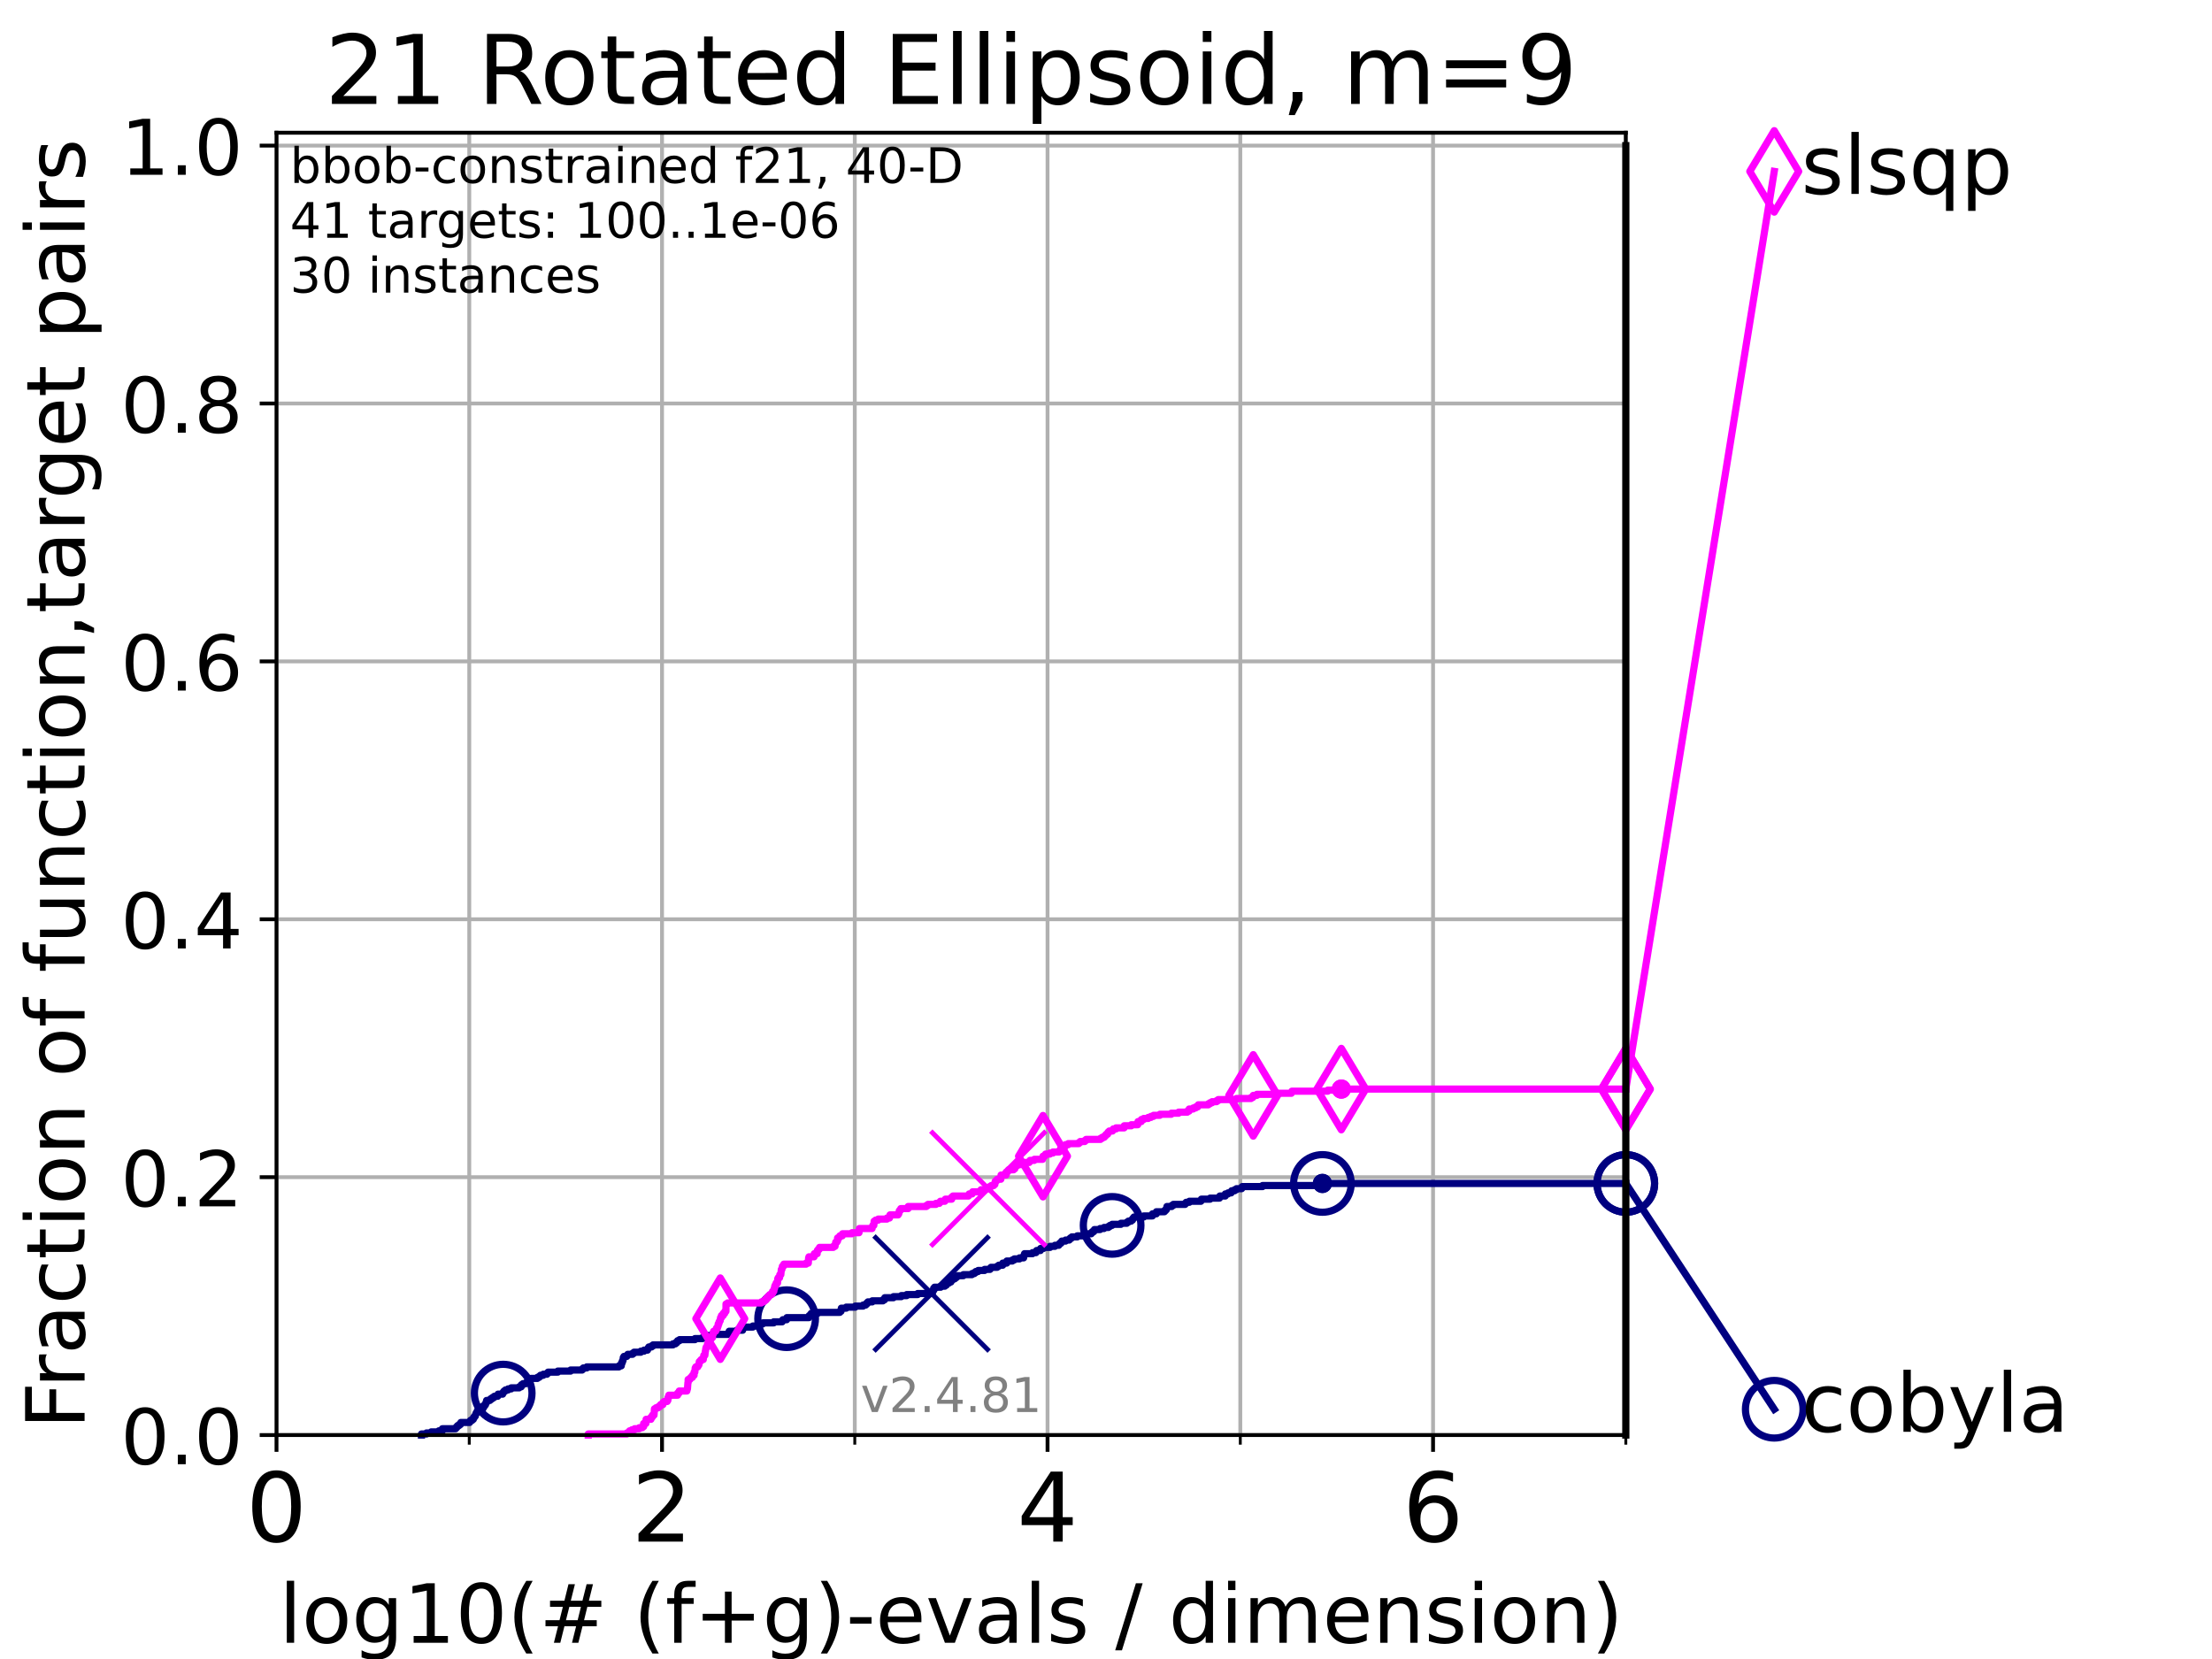<?xml version="1.0" encoding="utf-8" standalone="no"?>
<!DOCTYPE svg PUBLIC "-//W3C//DTD SVG 1.1//EN"
  "http://www.w3.org/Graphics/SVG/1.1/DTD/svg11.dtd">
<!-- Created with matplotlib (https://matplotlib.org/) -->
<svg height="345.6pt" version="1.1" viewBox="0 0 460.8 345.6" width="460.8pt" xmlns="http://www.w3.org/2000/svg" xmlns:xlink="http://www.w3.org/1999/xlink">
 <defs>
  <style type="text/css">*{stroke-linecap:butt;stroke-linejoin:round;}</style>
 </defs>
 <g id="figure_1">
  <g id="patch_1">
   <path d="M 0 345.6 
L 460.8 345.6 
L 460.8 0 
L 0 0 
z
" style="fill:#ffffff;"/>
  </g>
  <g id="axes_1">
   <g id="patch_2">
    <path d="M 57.6 298.944 
L 338.688 298.944 
L 338.688 27.648 
L 57.6 27.648 
z
" style="fill:#ffffff;"/>
   </g>
   <g id="matplotlib.axis_1">
    <g id="xtick_1">
     <g id="line2d_1">
      <path clip-path="url(#pc43a4c9c8f)" d="M 57.6 298.944 
L 57.6 27.648 
" style="fill:none;stroke:#b0b0b0;stroke-linecap:square;stroke-width:0.8;"/>
     </g>
     <g id="line2d_2">
      <defs>
       <path d="M 0 0 
L 0 3.5 
" id="m04a6450b4c" style="stroke:#000000;stroke-width:0.8;"/>
      </defs>
      <g>
       <use style="stroke:#000000;stroke-width:0.8;" x="57.6" xlink:href="#m04a6450b4c" y="298.944"/>
      </g>
     </g>
     <g id="text_1">
      <!-- 0 -->
      <g transform="translate(51.237 321.141)scale(0.2 -0.2)">
       <defs>
        <path d="M 31.781 66.406 
Q 24.172 66.406 20.328 58.906 
Q 16.5 51.422 16.5 36.375 
Q 16.5 21.391 20.328 13.891 
Q 24.172 6.391 31.781 6.391 
Q 39.453 6.391 43.281 13.891 
Q 47.125 21.391 47.125 36.375 
Q 47.125 51.422 43.281 58.906 
Q 39.453 66.406 31.781 66.406 
z
M 31.781 74.219 
Q 44.047 74.219 50.516 64.516 
Q 56.984 54.828 56.984 36.375 
Q 56.984 17.969 50.516 8.266 
Q 44.047 -1.422 31.781 -1.422 
Q 19.531 -1.422 13.062 8.266 
Q 6.594 17.969 6.594 36.375 
Q 6.594 54.828 13.062 64.516 
Q 19.531 74.219 31.781 74.219 
z
" id="DejaVuSans-48"/>
       </defs>
       <use xlink:href="#DejaVuSans-48"/>
      </g>
     </g>
    </g>
    <g id="xtick_2">
     <g id="line2d_3">
      <path clip-path="url(#pc43a4c9c8f)" d="M 137.911 298.944 
L 137.911 27.648 
" style="fill:none;stroke:#b0b0b0;stroke-linecap:square;stroke-width:0.8;"/>
     </g>
     <g id="line2d_4">
      <g>
       <use style="stroke:#000000;stroke-width:0.8;" x="137.911" xlink:href="#m04a6450b4c" y="298.944"/>
      </g>
     </g>
     <g id="text_2">
      <!-- 2 -->
      <g transform="translate(131.548 321.141)scale(0.2 -0.2)">
       <defs>
        <path d="M 19.188 8.297 
L 53.609 8.297 
L 53.609 0 
L 7.328 0 
L 7.328 8.297 
Q 12.938 14.109 22.625 23.891 
Q 32.328 33.688 34.812 36.531 
Q 39.547 41.844 41.422 45.531 
Q 43.312 49.219 43.312 52.781 
Q 43.312 58.594 39.234 62.25 
Q 35.156 65.922 28.609 65.922 
Q 23.969 65.922 18.812 64.312 
Q 13.672 62.703 7.812 59.422 
L 7.812 69.391 
Q 13.766 71.781 18.938 73 
Q 24.125 74.219 28.422 74.219 
Q 39.75 74.219 46.484 68.547 
Q 53.219 62.891 53.219 53.422 
Q 53.219 48.922 51.531 44.891 
Q 49.859 40.875 45.406 35.406 
Q 44.188 33.984 37.641 27.219 
Q 31.109 20.453 19.188 8.297 
z
" id="DejaVuSans-50"/>
       </defs>
       <use xlink:href="#DejaVuSans-50"/>
      </g>
     </g>
    </g>
    <g id="xtick_3">
     <g id="line2d_5">
      <path clip-path="url(#pc43a4c9c8f)" d="M 218.222 298.944 
L 218.222 27.648 
" style="fill:none;stroke:#b0b0b0;stroke-linecap:square;stroke-width:0.8;"/>
     </g>
     <g id="line2d_6">
      <g>
       <use style="stroke:#000000;stroke-width:0.8;" x="218.222" xlink:href="#m04a6450b4c" y="298.944"/>
      </g>
     </g>
     <g id="text_3">
      <!-- 4 -->
      <g transform="translate(211.859 321.141)scale(0.2 -0.2)">
       <defs>
        <path d="M 37.797 64.312 
L 12.891 25.391 
L 37.797 25.391 
z
M 35.203 72.906 
L 47.609 72.906 
L 47.609 25.391 
L 58.016 25.391 
L 58.016 17.188 
L 47.609 17.188 
L 47.609 0 
L 37.797 0 
L 37.797 17.188 
L 4.891 17.188 
L 4.891 26.703 
z
" id="DejaVuSans-52"/>
       </defs>
       <use xlink:href="#DejaVuSans-52"/>
      </g>
     </g>
    </g>
    <g id="xtick_4">
     <g id="line2d_7">
      <path clip-path="url(#pc43a4c9c8f)" d="M 298.533 298.944 
L 298.533 27.648 
" style="fill:none;stroke:#b0b0b0;stroke-linecap:square;stroke-width:0.8;"/>
     </g>
     <g id="line2d_8">
      <g>
       <use style="stroke:#000000;stroke-width:0.8;" x="298.533" xlink:href="#m04a6450b4c" y="298.944"/>
      </g>
     </g>
     <g id="text_4">
      <!-- 6 -->
      <g transform="translate(292.17 321.141)scale(0.2 -0.2)">
       <defs>
        <path d="M 33.016 40.375 
Q 26.375 40.375 22.484 35.828 
Q 18.609 31.297 18.609 23.391 
Q 18.609 15.531 22.484 10.953 
Q 26.375 6.391 33.016 6.391 
Q 39.656 6.391 43.531 10.953 
Q 47.406 15.531 47.406 23.391 
Q 47.406 31.297 43.531 35.828 
Q 39.656 40.375 33.016 40.375 
z
M 52.594 71.297 
L 52.594 62.312 
Q 48.875 64.062 45.094 64.984 
Q 41.312 65.922 37.594 65.922 
Q 27.828 65.922 22.672 59.328 
Q 17.531 52.734 16.797 39.406 
Q 19.672 43.656 24.016 45.922 
Q 28.375 48.188 33.594 48.188 
Q 44.578 48.188 50.953 41.516 
Q 57.328 34.859 57.328 23.391 
Q 57.328 12.156 50.688 5.359 
Q 44.047 -1.422 33.016 -1.422 
Q 20.359 -1.422 13.672 8.266 
Q 6.984 17.969 6.984 36.375 
Q 6.984 53.656 15.188 63.938 
Q 23.391 74.219 37.203 74.219 
Q 40.922 74.219 44.703 73.484 
Q 48.484 72.75 52.594 71.297 
z
" id="DejaVuSans-54"/>
       </defs>
       <use xlink:href="#DejaVuSans-54"/>
      </g>
     </g>
    </g>
    <g id="xtick_5">
     <g id="line2d_9">
      <path clip-path="url(#pc43a4c9c8f)" d="M 97.755 298.944 
L 97.755 27.648 
" style="fill:none;stroke:#b0b0b0;stroke-linecap:square;stroke-width:0.8;"/>
     </g>
     <g id="line2d_10">
      <defs>
       <path d="M 0 0 
L 0 2 
" id="m3918332320" style="stroke:#000000;stroke-width:0.6;"/>
      </defs>
      <g>
       <use style="stroke:#000000;stroke-width:0.6;" x="97.755" xlink:href="#m3918332320" y="298.944"/>
      </g>
     </g>
    </g>
    <g id="xtick_6">
     <g id="line2d_11">
      <path clip-path="url(#pc43a4c9c8f)" d="M 178.066 298.944 
L 178.066 27.648 
" style="fill:none;stroke:#b0b0b0;stroke-linecap:square;stroke-width:0.8;"/>
     </g>
     <g id="line2d_12">
      <g>
       <use style="stroke:#000000;stroke-width:0.6;" x="178.066" xlink:href="#m3918332320" y="298.944"/>
      </g>
     </g>
    </g>
    <g id="xtick_7">
     <g id="line2d_13">
      <path clip-path="url(#pc43a4c9c8f)" d="M 258.377 298.944 
L 258.377 27.648 
" style="fill:none;stroke:#b0b0b0;stroke-linecap:square;stroke-width:0.8;"/>
     </g>
     <g id="line2d_14">
      <g>
       <use style="stroke:#000000;stroke-width:0.6;" x="258.377" xlink:href="#m3918332320" y="298.944"/>
      </g>
     </g>
    </g>
    <g id="xtick_8">
     <g id="line2d_15">
      <path clip-path="url(#pc43a4c9c8f)" d="M 338.688 298.944 
L 338.688 27.648 
" style="fill:none;stroke:#b0b0b0;stroke-linecap:square;stroke-width:0.8;"/>
     </g>
     <g id="line2d_16">
      <g>
       <use style="stroke:#000000;stroke-width:0.6;" x="338.688" xlink:href="#m3918332320" y="298.944"/>
      </g>
     </g>
    </g>
    <g id="text_5">
     <!-- log10(# (f+g)-evals / dimension) -->
     <g transform="translate(58.145 342.218)scale(0.17 -0.17)">
      <defs>
       <path d="M 9.422 75.984 
L 18.406 75.984 
L 18.406 0 
L 9.422 0 
z
" id="DejaVuSans-108"/>
       <path d="M 30.609 48.391 
Q 23.391 48.391 19.188 42.75 
Q 14.984 37.109 14.984 27.297 
Q 14.984 17.484 19.156 11.844 
Q 23.344 6.203 30.609 6.203 
Q 37.797 6.203 41.984 11.859 
Q 46.188 17.531 46.188 27.297 
Q 46.188 37.016 41.984 42.703 
Q 37.797 48.391 30.609 48.391 
z
M 30.609 56 
Q 42.328 56 49.016 48.375 
Q 55.719 40.766 55.719 27.297 
Q 55.719 13.875 49.016 6.219 
Q 42.328 -1.422 30.609 -1.422 
Q 18.844 -1.422 12.172 6.219 
Q 5.516 13.875 5.516 27.297 
Q 5.516 40.766 12.172 48.375 
Q 18.844 56 30.609 56 
z
" id="DejaVuSans-111"/>
       <path d="M 45.406 27.984 
Q 45.406 37.75 41.375 43.109 
Q 37.359 48.484 30.078 48.484 
Q 22.859 48.484 18.828 43.109 
Q 14.797 37.75 14.797 27.984 
Q 14.797 18.266 18.828 12.891 
Q 22.859 7.516 30.078 7.516 
Q 37.359 7.516 41.375 12.891 
Q 45.406 18.266 45.406 27.984 
z
M 54.391 6.781 
Q 54.391 -7.172 48.188 -13.984 
Q 42 -20.797 29.203 -20.797 
Q 24.469 -20.797 20.266 -20.094 
Q 16.062 -19.391 12.109 -17.922 
L 12.109 -9.188 
Q 16.062 -11.328 19.922 -12.344 
Q 23.781 -13.375 27.781 -13.375 
Q 36.625 -13.375 41.016 -8.766 
Q 45.406 -4.156 45.406 5.172 
L 45.406 9.625 
Q 42.625 4.781 38.281 2.391 
Q 33.938 0 27.875 0 
Q 17.828 0 11.672 7.656 
Q 5.516 15.328 5.516 27.984 
Q 5.516 40.672 11.672 48.328 
Q 17.828 56 27.875 56 
Q 33.938 56 38.281 53.609 
Q 42.625 51.219 45.406 46.391 
L 45.406 54.688 
L 54.391 54.688 
z
" id="DejaVuSans-103"/>
       <path d="M 12.406 8.297 
L 28.516 8.297 
L 28.516 63.922 
L 10.984 60.406 
L 10.984 69.391 
L 28.422 72.906 
L 38.281 72.906 
L 38.281 8.297 
L 54.391 8.297 
L 54.391 0 
L 12.406 0 
z
" id="DejaVuSans-49"/>
       <path d="M 31 75.875 
Q 24.469 64.656 21.281 53.656 
Q 18.109 42.672 18.109 31.391 
Q 18.109 20.125 21.312 9.062 
Q 24.516 -2 31 -13.188 
L 23.188 -13.188 
Q 15.875 -1.703 12.234 9.375 
Q 8.594 20.453 8.594 31.391 
Q 8.594 42.281 12.203 53.312 
Q 15.828 64.359 23.188 75.875 
z
" id="DejaVuSans-40"/>
       <path d="M 51.125 44 
L 36.922 44 
L 32.812 27.688 
L 47.125 27.688 
z
M 43.797 71.781 
L 38.719 51.516 
L 52.984 51.516 
L 58.109 71.781 
L 65.922 71.781 
L 60.891 51.516 
L 76.125 51.516 
L 76.125 44 
L 58.984 44 
L 54.984 27.688 
L 70.516 27.688 
L 70.516 20.219 
L 53.078 20.219 
L 48 0 
L 40.188 0 
L 45.219 20.219 
L 30.906 20.219 
L 25.875 0 
L 18.016 0 
L 23.094 20.219 
L 7.719 20.219 
L 7.719 27.688 
L 24.906 27.688 
L 29 44 
L 13.281 44 
L 13.281 51.516 
L 30.906 51.516 
L 35.891 71.781 
z
" id="DejaVuSans-35"/>
       <path id="DejaVuSans-32"/>
       <path d="M 37.109 75.984 
L 37.109 68.5 
L 28.516 68.5 
Q 23.688 68.5 21.797 66.547 
Q 19.922 64.594 19.922 59.516 
L 19.922 54.688 
L 34.719 54.688 
L 34.719 47.703 
L 19.922 47.703 
L 19.922 0 
L 10.891 0 
L 10.891 47.703 
L 2.297 47.703 
L 2.297 54.688 
L 10.891 54.688 
L 10.891 58.5 
Q 10.891 67.625 15.141 71.797 
Q 19.391 75.984 28.609 75.984 
z
" id="DejaVuSans-102"/>
       <path d="M 46 62.703 
L 46 35.5 
L 73.188 35.5 
L 73.188 27.203 
L 46 27.203 
L 46 0 
L 37.797 0 
L 37.797 27.203 
L 10.594 27.203 
L 10.594 35.5 
L 37.797 35.5 
L 37.797 62.703 
z
" id="DejaVuSans-43"/>
       <path d="M 8.016 75.875 
L 15.828 75.875 
Q 23.141 64.359 26.781 53.312 
Q 30.422 42.281 30.422 31.391 
Q 30.422 20.453 26.781 9.375 
Q 23.141 -1.703 15.828 -13.188 
L 8.016 -13.188 
Q 14.5 -2 17.703 9.062 
Q 20.906 20.125 20.906 31.391 
Q 20.906 42.672 17.703 53.656 
Q 14.5 64.656 8.016 75.875 
z
" id="DejaVuSans-41"/>
       <path d="M 4.891 31.391 
L 31.203 31.391 
L 31.203 23.391 
L 4.891 23.391 
z
" id="DejaVuSans-45"/>
       <path d="M 56.203 29.594 
L 56.203 25.203 
L 14.891 25.203 
Q 15.484 15.922 20.484 11.062 
Q 25.484 6.203 34.422 6.203 
Q 39.594 6.203 44.453 7.469 
Q 49.312 8.734 54.109 11.281 
L 54.109 2.781 
Q 49.266 0.734 44.188 -0.344 
Q 39.109 -1.422 33.891 -1.422 
Q 20.797 -1.422 13.156 6.188 
Q 5.516 13.812 5.516 26.812 
Q 5.516 40.234 12.766 48.109 
Q 20.016 56 32.328 56 
Q 43.359 56 49.781 48.891 
Q 56.203 41.797 56.203 29.594 
z
M 47.219 32.234 
Q 47.125 39.594 43.094 43.984 
Q 39.062 48.391 32.422 48.391 
Q 24.906 48.391 20.391 44.141 
Q 15.875 39.891 15.188 32.172 
z
" id="DejaVuSans-101"/>
       <path d="M 2.984 54.688 
L 12.5 54.688 
L 29.594 8.797 
L 46.688 54.688 
L 56.203 54.688 
L 35.688 0 
L 23.484 0 
z
" id="DejaVuSans-118"/>
       <path d="M 34.281 27.484 
Q 23.391 27.484 19.188 25 
Q 14.984 22.516 14.984 16.5 
Q 14.984 11.719 18.141 8.906 
Q 21.297 6.109 26.703 6.109 
Q 34.188 6.109 38.703 11.406 
Q 43.219 16.703 43.219 25.484 
L 43.219 27.484 
z
M 52.203 31.203 
L 52.203 0 
L 43.219 0 
L 43.219 8.297 
Q 40.141 3.328 35.547 0.953 
Q 30.953 -1.422 24.312 -1.422 
Q 15.922 -1.422 10.953 3.297 
Q 6 8.016 6 15.922 
Q 6 25.141 12.172 29.828 
Q 18.359 34.516 30.609 34.516 
L 43.219 34.516 
L 43.219 35.406 
Q 43.219 41.609 39.141 45 
Q 35.062 48.391 27.688 48.391 
Q 23 48.391 18.547 47.266 
Q 14.109 46.141 10.016 43.891 
L 10.016 52.203 
Q 14.938 54.109 19.578 55.047 
Q 24.219 56 28.609 56 
Q 40.484 56 46.344 49.844 
Q 52.203 43.703 52.203 31.203 
z
" id="DejaVuSans-97"/>
       <path d="M 44.281 53.078 
L 44.281 44.578 
Q 40.484 46.531 36.375 47.5 
Q 32.281 48.484 27.875 48.484 
Q 21.188 48.484 17.844 46.438 
Q 14.5 44.391 14.5 40.281 
Q 14.5 37.156 16.891 35.375 
Q 19.281 33.594 26.516 31.984 
L 29.594 31.297 
Q 39.156 29.25 43.188 25.516 
Q 47.219 21.781 47.219 15.094 
Q 47.219 7.469 41.188 3.016 
Q 35.156 -1.422 24.609 -1.422 
Q 20.219 -1.422 15.453 -0.562 
Q 10.688 0.297 5.422 2 
L 5.422 11.281 
Q 10.406 8.688 15.234 7.391 
Q 20.062 6.109 24.812 6.109 
Q 31.156 6.109 34.562 8.281 
Q 37.984 10.453 37.984 14.406 
Q 37.984 18.062 35.516 20.016 
Q 33.062 21.969 24.703 23.781 
L 21.578 24.516 
Q 13.234 26.266 9.516 29.906 
Q 5.812 33.547 5.812 39.891 
Q 5.812 47.609 11.281 51.797 
Q 16.75 56 26.812 56 
Q 31.781 56 36.172 55.266 
Q 40.578 54.547 44.281 53.078 
z
" id="DejaVuSans-115"/>
       <path d="M 25.391 72.906 
L 33.688 72.906 
L 8.297 -9.281 
L 0 -9.281 
z
" id="DejaVuSans-47"/>
       <path d="M 45.406 46.391 
L 45.406 75.984 
L 54.391 75.984 
L 54.391 0 
L 45.406 0 
L 45.406 8.203 
Q 42.578 3.328 38.25 0.953 
Q 33.938 -1.422 27.875 -1.422 
Q 17.969 -1.422 11.734 6.484 
Q 5.516 14.406 5.516 27.297 
Q 5.516 40.188 11.734 48.094 
Q 17.969 56 27.875 56 
Q 33.938 56 38.25 53.625 
Q 42.578 51.266 45.406 46.391 
z
M 14.797 27.297 
Q 14.797 17.391 18.875 11.75 
Q 22.953 6.109 30.078 6.109 
Q 37.203 6.109 41.297 11.75 
Q 45.406 17.391 45.406 27.297 
Q 45.406 37.203 41.297 42.844 
Q 37.203 48.484 30.078 48.484 
Q 22.953 48.484 18.875 42.844 
Q 14.797 37.203 14.797 27.297 
z
" id="DejaVuSans-100"/>
       <path d="M 9.422 54.688 
L 18.406 54.688 
L 18.406 0 
L 9.422 0 
z
M 9.422 75.984 
L 18.406 75.984 
L 18.406 64.594 
L 9.422 64.594 
z
" id="DejaVuSans-105"/>
       <path d="M 52 44.188 
Q 55.375 50.25 60.062 53.125 
Q 64.75 56 71.094 56 
Q 79.641 56 84.281 50.016 
Q 88.922 44.047 88.922 33.016 
L 88.922 0 
L 79.891 0 
L 79.891 32.719 
Q 79.891 40.578 77.094 44.375 
Q 74.312 48.188 68.609 48.188 
Q 61.625 48.188 57.562 43.547 
Q 53.516 38.922 53.516 30.906 
L 53.516 0 
L 44.484 0 
L 44.484 32.719 
Q 44.484 40.625 41.703 44.406 
Q 38.922 48.188 33.109 48.188 
Q 26.219 48.188 22.156 43.531 
Q 18.109 38.875 18.109 30.906 
L 18.109 0 
L 9.078 0 
L 9.078 54.688 
L 18.109 54.688 
L 18.109 46.188 
Q 21.188 51.219 25.484 53.609 
Q 29.781 56 35.688 56 
Q 41.656 56 45.828 52.969 
Q 50 49.953 52 44.188 
z
" id="DejaVuSans-109"/>
       <path d="M 54.891 33.016 
L 54.891 0 
L 45.906 0 
L 45.906 32.719 
Q 45.906 40.484 42.875 44.328 
Q 39.844 48.188 33.797 48.188 
Q 26.516 48.188 22.312 43.547 
Q 18.109 38.922 18.109 30.906 
L 18.109 0 
L 9.078 0 
L 9.078 54.688 
L 18.109 54.688 
L 18.109 46.188 
Q 21.344 51.125 25.703 53.562 
Q 30.078 56 35.797 56 
Q 45.219 56 50.047 50.172 
Q 54.891 44.344 54.891 33.016 
z
" id="DejaVuSans-110"/>
      </defs>
      <use xlink:href="#DejaVuSans-108"/>
      <use x="27.783" xlink:href="#DejaVuSans-111"/>
      <use x="88.965" xlink:href="#DejaVuSans-103"/>
      <use x="152.441" xlink:href="#DejaVuSans-49"/>
      <use x="216.064" xlink:href="#DejaVuSans-48"/>
      <use x="279.688" xlink:href="#DejaVuSans-40"/>
      <use x="318.701" xlink:href="#DejaVuSans-35"/>
      <use x="402.49" xlink:href="#DejaVuSans-32"/>
      <use x="434.277" xlink:href="#DejaVuSans-40"/>
      <use x="473.291" xlink:href="#DejaVuSans-102"/>
      <use x="508.496" xlink:href="#DejaVuSans-43"/>
      <use x="592.285" xlink:href="#DejaVuSans-103"/>
      <use x="655.762" xlink:href="#DejaVuSans-41"/>
      <use x="694.775" xlink:href="#DejaVuSans-45"/>
      <use x="730.859" xlink:href="#DejaVuSans-101"/>
      <use x="792.383" xlink:href="#DejaVuSans-118"/>
      <use x="851.562" xlink:href="#DejaVuSans-97"/>
      <use x="912.842" xlink:href="#DejaVuSans-108"/>
      <use x="940.625" xlink:href="#DejaVuSans-115"/>
      <use x="992.725" xlink:href="#DejaVuSans-32"/>
      <use x="1024.512" xlink:href="#DejaVuSans-47"/>
      <use x="1058.203" xlink:href="#DejaVuSans-32"/>
      <use x="1089.99" xlink:href="#DejaVuSans-100"/>
      <use x="1153.467" xlink:href="#DejaVuSans-105"/>
      <use x="1181.25" xlink:href="#DejaVuSans-109"/>
      <use x="1278.662" xlink:href="#DejaVuSans-101"/>
      <use x="1340.186" xlink:href="#DejaVuSans-110"/>
      <use x="1403.564" xlink:href="#DejaVuSans-115"/>
      <use x="1455.664" xlink:href="#DejaVuSans-105"/>
      <use x="1483.447" xlink:href="#DejaVuSans-111"/>
      <use x="1544.629" xlink:href="#DejaVuSans-110"/>
      <use x="1608.008" xlink:href="#DejaVuSans-41"/>
     </g>
    </g>
   </g>
   <g id="matplotlib.axis_2">
    <g id="ytick_1">
     <g id="line2d_17">
      <path clip-path="url(#pc43a4c9c8f)" d="M 57.6 298.944 
L 338.688 298.944 
" style="fill:none;stroke:#b0b0b0;stroke-linecap:square;stroke-width:0.8;"/>
     </g>
     <g id="line2d_18">
      <defs>
       <path d="M 0 0 
L -3.5 0 
" id="m27f20d7578" style="stroke:#000000;stroke-width:0.8;"/>
      </defs>
      <g>
       <use style="stroke:#000000;stroke-width:0.8;" x="57.6" xlink:href="#m27f20d7578" y="298.944"/>
      </g>
     </g>
     <g id="text_6">
      <!-- 0.0 -->
      <g transform="translate(25.155 305.023)scale(0.16 -0.16)">
       <defs>
        <path d="M 10.688 12.406 
L 21 12.406 
L 21 0 
L 10.688 0 
z
" id="DejaVuSans-46"/>
       </defs>
       <use xlink:href="#DejaVuSans-48"/>
       <use x="63.623" xlink:href="#DejaVuSans-46"/>
       <use x="95.41" xlink:href="#DejaVuSans-48"/>
      </g>
     </g>
    </g>
    <g id="ytick_2">
     <g id="line2d_19">
      <path clip-path="url(#pc43a4c9c8f)" d="M 57.6 245.222 
L 338.688 245.222 
" style="fill:none;stroke:#b0b0b0;stroke-linecap:square;stroke-width:0.8;"/>
     </g>
     <g id="line2d_20">
      <g>
       <use style="stroke:#000000;stroke-width:0.8;" x="57.6" xlink:href="#m27f20d7578" y="245.222"/>
      </g>
     </g>
     <g id="text_7">
      <!-- 0.2 -->
      <g transform="translate(25.155 251.301)scale(0.16 -0.16)">
       <use xlink:href="#DejaVuSans-48"/>
       <use x="63.623" xlink:href="#DejaVuSans-46"/>
       <use x="95.41" xlink:href="#DejaVuSans-50"/>
      </g>
     </g>
    </g>
    <g id="ytick_3">
     <g id="line2d_21">
      <path clip-path="url(#pc43a4c9c8f)" d="M 57.6 191.5 
L 338.688 191.5 
" style="fill:none;stroke:#b0b0b0;stroke-linecap:square;stroke-width:0.8;"/>
     </g>
     <g id="line2d_22">
      <g>
       <use style="stroke:#000000;stroke-width:0.8;" x="57.6" xlink:href="#m27f20d7578" y="191.5"/>
      </g>
     </g>
     <g id="text_8">
      <!-- 0.4 -->
      <g transform="translate(25.155 197.579)scale(0.16 -0.16)">
       <use xlink:href="#DejaVuSans-48"/>
       <use x="63.623" xlink:href="#DejaVuSans-46"/>
       <use x="95.41" xlink:href="#DejaVuSans-52"/>
      </g>
     </g>
    </g>
    <g id="ytick_4">
     <g id="line2d_23">
      <path clip-path="url(#pc43a4c9c8f)" d="M 57.6 137.778 
L 338.688 137.778 
" style="fill:none;stroke:#b0b0b0;stroke-linecap:square;stroke-width:0.8;"/>
     </g>
     <g id="line2d_24">
      <g>
       <use style="stroke:#000000;stroke-width:0.8;" x="57.6" xlink:href="#m27f20d7578" y="137.778"/>
      </g>
     </g>
     <g id="text_9">
      <!-- 0.6 -->
      <g transform="translate(25.155 143.857)scale(0.16 -0.16)">
       <use xlink:href="#DejaVuSans-48"/>
       <use x="63.623" xlink:href="#DejaVuSans-46"/>
       <use x="95.41" xlink:href="#DejaVuSans-54"/>
      </g>
     </g>
    </g>
    <g id="ytick_5">
     <g id="line2d_25">
      <path clip-path="url(#pc43a4c9c8f)" d="M 57.6 84.056 
L 338.688 84.056 
" style="fill:none;stroke:#b0b0b0;stroke-linecap:square;stroke-width:0.8;"/>
     </g>
     <g id="line2d_26">
      <g>
       <use style="stroke:#000000;stroke-width:0.8;" x="57.6" xlink:href="#m27f20d7578" y="84.056"/>
      </g>
     </g>
     <g id="text_10">
      <!-- 0.8 -->
      <g transform="translate(25.155 90.135)scale(0.16 -0.16)">
       <defs>
        <path d="M 31.781 34.625 
Q 24.75 34.625 20.719 30.859 
Q 16.703 27.094 16.703 20.516 
Q 16.703 13.922 20.719 10.156 
Q 24.75 6.391 31.781 6.391 
Q 38.812 6.391 42.859 10.172 
Q 46.922 13.969 46.922 20.516 
Q 46.922 27.094 42.891 30.859 
Q 38.875 34.625 31.781 34.625 
z
M 21.922 38.812 
Q 15.578 40.375 12.031 44.719 
Q 8.5 49.078 8.5 55.328 
Q 8.5 64.062 14.719 69.141 
Q 20.953 74.219 31.781 74.219 
Q 42.672 74.219 48.875 69.141 
Q 55.078 64.062 55.078 55.328 
Q 55.078 49.078 51.531 44.719 
Q 48 40.375 41.703 38.812 
Q 48.828 37.156 52.797 32.312 
Q 56.781 27.484 56.781 20.516 
Q 56.781 9.906 50.312 4.234 
Q 43.844 -1.422 31.781 -1.422 
Q 19.734 -1.422 13.25 4.234 
Q 6.781 9.906 6.781 20.516 
Q 6.781 27.484 10.781 32.312 
Q 14.797 37.156 21.922 38.812 
z
M 18.312 54.391 
Q 18.312 48.734 21.844 45.562 
Q 25.391 42.391 31.781 42.391 
Q 38.141 42.391 41.719 45.562 
Q 45.312 48.734 45.312 54.391 
Q 45.312 60.062 41.719 63.234 
Q 38.141 66.406 31.781 66.406 
Q 25.391 66.406 21.844 63.234 
Q 18.312 60.062 18.312 54.391 
z
" id="DejaVuSans-56"/>
       </defs>
       <use xlink:href="#DejaVuSans-48"/>
       <use x="63.623" xlink:href="#DejaVuSans-46"/>
       <use x="95.41" xlink:href="#DejaVuSans-56"/>
      </g>
     </g>
    </g>
    <g id="ytick_6">
     <g id="line2d_27">
      <path clip-path="url(#pc43a4c9c8f)" d="M 57.6 30.334 
L 338.688 30.334 
" style="fill:none;stroke:#b0b0b0;stroke-linecap:square;stroke-width:0.8;"/>
     </g>
     <g id="line2d_28">
      <g>
       <use style="stroke:#000000;stroke-width:0.8;" x="57.6" xlink:href="#m27f20d7578" y="30.334"/>
      </g>
     </g>
     <g id="text_11">
      <!-- 1.0 -->
      <g transform="translate(25.155 36.413)scale(0.16 -0.16)">
       <use xlink:href="#DejaVuSans-49"/>
       <use x="63.623" xlink:href="#DejaVuSans-46"/>
       <use x="95.41" xlink:href="#DejaVuSans-48"/>
      </g>
     </g>
    </g>
    <g id="text_12">
     <!-- Fraction of function,target pairs -->
     <g transform="translate(17.62 297.681)rotate(-90)scale(0.17 -0.17)">
      <defs>
       <path d="M 9.812 72.906 
L 51.703 72.906 
L 51.703 64.594 
L 19.672 64.594 
L 19.672 43.109 
L 48.578 43.109 
L 48.578 34.812 
L 19.672 34.812 
L 19.672 0 
L 9.812 0 
z
" id="DejaVuSans-70"/>
       <path d="M 41.109 46.297 
Q 39.594 47.172 37.812 47.578 
Q 36.031 48 33.891 48 
Q 26.266 48 22.188 43.047 
Q 18.109 38.094 18.109 28.812 
L 18.109 0 
L 9.078 0 
L 9.078 54.688 
L 18.109 54.688 
L 18.109 46.188 
Q 20.953 51.172 25.484 53.578 
Q 30.031 56 36.531 56 
Q 37.453 56 38.578 55.875 
Q 39.703 55.766 41.062 55.516 
z
" id="DejaVuSans-114"/>
       <path d="M 48.781 52.594 
L 48.781 44.188 
Q 44.969 46.297 41.141 47.344 
Q 37.312 48.391 33.406 48.391 
Q 24.656 48.391 19.812 42.844 
Q 14.984 37.312 14.984 27.297 
Q 14.984 17.281 19.812 11.734 
Q 24.656 6.203 33.406 6.203 
Q 37.312 6.203 41.141 7.25 
Q 44.969 8.297 48.781 10.406 
L 48.781 2.094 
Q 45.016 0.344 40.984 -0.531 
Q 36.969 -1.422 32.422 -1.422 
Q 20.062 -1.422 12.781 6.344 
Q 5.516 14.109 5.516 27.297 
Q 5.516 40.672 12.859 48.328 
Q 20.219 56 33.016 56 
Q 37.156 56 41.109 55.141 
Q 45.062 54.297 48.781 52.594 
z
" id="DejaVuSans-99"/>
       <path d="M 18.312 70.219 
L 18.312 54.688 
L 36.812 54.688 
L 36.812 47.703 
L 18.312 47.703 
L 18.312 18.016 
Q 18.312 11.328 20.141 9.422 
Q 21.969 7.516 27.594 7.516 
L 36.812 7.516 
L 36.812 0 
L 27.594 0 
Q 17.188 0 13.234 3.875 
Q 9.281 7.766 9.281 18.016 
L 9.281 47.703 
L 2.688 47.703 
L 2.688 54.688 
L 9.281 54.688 
L 9.281 70.219 
z
" id="DejaVuSans-116"/>
       <path d="M 8.5 21.578 
L 8.5 54.688 
L 17.484 54.688 
L 17.484 21.922 
Q 17.484 14.156 20.5 10.266 
Q 23.531 6.391 29.594 6.391 
Q 36.859 6.391 41.078 11.031 
Q 45.312 15.672 45.312 23.688 
L 45.312 54.688 
L 54.297 54.688 
L 54.297 0 
L 45.312 0 
L 45.312 8.406 
Q 42.047 3.422 37.719 1 
Q 33.406 -1.422 27.688 -1.422 
Q 18.266 -1.422 13.375 4.438 
Q 8.5 10.297 8.5 21.578 
z
M 31.109 56 
z
" id="DejaVuSans-117"/>
       <path d="M 11.719 12.406 
L 22.016 12.406 
L 22.016 4 
L 14.016 -11.625 
L 7.719 -11.625 
L 11.719 4 
z
" id="DejaVuSans-44"/>
       <path d="M 18.109 8.203 
L 18.109 -20.797 
L 9.078 -20.797 
L 9.078 54.688 
L 18.109 54.688 
L 18.109 46.391 
Q 20.953 51.266 25.266 53.625 
Q 29.594 56 35.594 56 
Q 45.562 56 51.781 48.094 
Q 58.016 40.188 58.016 27.297 
Q 58.016 14.406 51.781 6.484 
Q 45.562 -1.422 35.594 -1.422 
Q 29.594 -1.422 25.266 0.953 
Q 20.953 3.328 18.109 8.203 
z
M 48.688 27.297 
Q 48.688 37.203 44.609 42.844 
Q 40.531 48.484 33.406 48.484 
Q 26.266 48.484 22.188 42.844 
Q 18.109 37.203 18.109 27.297 
Q 18.109 17.391 22.188 11.75 
Q 26.266 6.109 33.406 6.109 
Q 40.531 6.109 44.609 11.75 
Q 48.688 17.391 48.688 27.297 
z
" id="DejaVuSans-112"/>
      </defs>
      <use xlink:href="#DejaVuSans-70"/>
      <use x="50.27" xlink:href="#DejaVuSans-114"/>
      <use x="91.383" xlink:href="#DejaVuSans-97"/>
      <use x="152.662" xlink:href="#DejaVuSans-99"/>
      <use x="207.643" xlink:href="#DejaVuSans-116"/>
      <use x="246.852" xlink:href="#DejaVuSans-105"/>
      <use x="274.635" xlink:href="#DejaVuSans-111"/>
      <use x="335.816" xlink:href="#DejaVuSans-110"/>
      <use x="399.195" xlink:href="#DejaVuSans-32"/>
      <use x="430.982" xlink:href="#DejaVuSans-111"/>
      <use x="492.164" xlink:href="#DejaVuSans-102"/>
      <use x="527.369" xlink:href="#DejaVuSans-32"/>
      <use x="559.156" xlink:href="#DejaVuSans-102"/>
      <use x="594.361" xlink:href="#DejaVuSans-117"/>
      <use x="657.74" xlink:href="#DejaVuSans-110"/>
      <use x="721.119" xlink:href="#DejaVuSans-99"/>
      <use x="776.1" xlink:href="#DejaVuSans-116"/>
      <use x="815.309" xlink:href="#DejaVuSans-105"/>
      <use x="843.092" xlink:href="#DejaVuSans-111"/>
      <use x="904.273" xlink:href="#DejaVuSans-110"/>
      <use x="967.652" xlink:href="#DejaVuSans-44"/>
      <use x="999.439" xlink:href="#DejaVuSans-116"/>
      <use x="1038.648" xlink:href="#DejaVuSans-97"/>
      <use x="1099.928" xlink:href="#DejaVuSans-114"/>
      <use x="1139.291" xlink:href="#DejaVuSans-103"/>
      <use x="1202.768" xlink:href="#DejaVuSans-101"/>
      <use x="1264.291" xlink:href="#DejaVuSans-116"/>
      <use x="1303.5" xlink:href="#DejaVuSans-32"/>
      <use x="1335.287" xlink:href="#DejaVuSans-112"/>
      <use x="1398.764" xlink:href="#DejaVuSans-97"/>
      <use x="1460.043" xlink:href="#DejaVuSans-105"/>
      <use x="1487.826" xlink:href="#DejaVuSans-114"/>
      <use x="1528.939" xlink:href="#DejaVuSans-115"/>
     </g>
    </g>
   </g>
   <g id="line2d_29">
    <defs>
     <path d="M 0 1.5 
C 0.398 1.5 0.779 1.342 1.061 1.061 
C 1.342 0.779 1.5 0.398 1.5 0 
C 1.5 -0.398 1.342 -0.779 1.061 -1.061 
C 0.779 -1.342 0.398 -1.5 0 -1.5 
C -0.398 -1.5 -0.779 -1.342 -1.061 -1.061 
C -1.342 -0.779 -1.5 -0.398 -1.5 0 
C -1.5 0.398 -1.342 0.779 -1.061 1.061 
C -0.779 1.342 -0.398 1.5 0 1.5 
z
" id="m80a5053ba4" style="stroke:#000080;"/>
    </defs>
    <g>
     <use style="fill:#000080;stroke:#000080;" x="275.484" xlink:href="#m80a5053ba4" y="246.532"/>
     <use style="fill:#000080;stroke:#000080;" x="275.484" xlink:href="#m80a5053ba4" y="246.532"/>
    </g>
   </g>
   <g id="line2d_30">
    <path d="M 87.799 298.944 
L 87.799 298.726 
L 88.847 298.726 
L 88.847 298.507 
L 89.836 298.507 
L 89.836 298.289 
L 91.41 298.289 
L 91.41 298.07 
L 92.147 298.07 
L 92.147 297.634 
L 94.921 297.634 
L 94.921 297.415 
L 95.125 297.415 
L 95.125 297.197 
L 95.327 297.197 
L 95.327 296.979 
L 95.625 296.979 
L 95.625 296.76 
L 95.918 296.76 
L 96.015 296.323 
L 97.842 296.323 
L 97.842 296.105 
L 98.015 296.105 
L 98.015 295.887 
L 98.355 295.887 
L 98.355 295.668 
L 98.606 295.668 
L 98.689 295.232 
L 98.854 295.232 
L 98.854 295.013 
L 99.017 295.013 
L 99.098 294.576 
L 99.178 294.576 
L 99.178 294.358 
L 99.338 294.358 
L 99.418 293.921 
L 99.575 293.921 
L 99.575 293.703 
L 100.493 293.703 
L 100.568 293.266 
L 100.716 293.266 
L 100.716 292.829 
L 101.007 292.829 
L 101.007 292.611 
L 101.152 292.611 
L 101.223 292.174 
L 101.366 292.174 
L 101.366 291.737 
L 102.06 291.737 
L 102.06 291.519 
L 102.331 291.519 
L 102.331 291.301 
L 102.663 291.301 
L 102.663 291.082 
L 102.989 291.082 
L 102.989 290.864 
L 103.685 290.864 
L 103.747 290.427 
L 104.71 290.427 
L 104.71 290.209 
L 104.826 290.209 
L 104.826 289.99 
L 105 289.99 
L 105 289.772 
L 105.285 289.772 
L 105.285 289.554 
L 105.843 289.554 
L 105.843 289.335 
L 106.489 289.335 
L 106.489 289.117 
L 108.151 289.117 
L 108.151 288.898 
L 108.578 288.898 
L 108.625 288.462 
L 108.949 288.462 
L 108.949 288.243 
L 109.58 288.243 
L 109.58 288.025 
L 109.93 288.025 
L 110.017 287.588 
L 110.231 287.588 
L 110.231 287.37 
L 110.611 287.37 
L 110.611 287.151 
L 111.936 287.151 
L 111.936 286.933 
L 112.319 286.933 
L 112.319 286.715 
L 112.581 286.715 
L 112.581 286.496 
L 113.168 286.496 
L 113.168 286.278 
L 113.943 286.278 
L 113.943 286.059 
L 114.183 286.059 
L 114.183 285.841 
L 116.203 285.841 
L 116.203 285.623 
L 118.865 285.623 
L 118.865 285.404 
L 121.265 285.404 
L 121.265 285.186 
L 121.512 285.186 
L 121.512 284.968 
L 122.234 284.968 
L 122.234 284.749 
L 128.937 284.749 
L 128.937 284.531 
L 129.426 284.531 
L 129.483 283.876 
L 129.637 283.876 
L 129.679 283.439 
L 129.791 283.439 
L 129.846 282.784 
L 129.984 282.784 
L 129.984 282.565 
L 130.578 282.565 
L 130.578 282.347 
L 130.777 282.347 
L 130.777 282.129 
L 131.771 282.129 
L 131.771 281.91 
L 132.067 281.91 
L 132.067 281.692 
L 133.483 281.692 
L 133.483 281.473 
L 134.166 281.473 
L 134.166 281.255 
L 134.886 281.255 
L 134.886 281.037 
L 135 281.037 
L 135 280.818 
L 135.153 280.818 
L 135.153 280.6 
L 135.726 280.6 
L 135.726 280.382 
L 136.049 280.382 
L 136.049 280.163 
L 140.192 280.163 
L 140.192 279.945 
L 140.72 279.945 
L 140.72 279.726 
L 140.985 279.726 
L 140.985 279.508 
L 141.159 279.508 
L 141.159 279.29 
L 141.56 279.29 
L 141.56 279.071 
L 144.774 279.071 
L 144.774 278.853 
L 146.351 278.853 
L 146.351 278.634 
L 147.585 278.634 
L 147.615 278.198 
L 148.316 278.198 
L 148.316 277.979 
L 151.629 277.979 
L 151.629 277.761 
L 151.827 277.761 
L 151.901 277.324 
L 153.509 277.324 
L 153.509 277.106 
L 154.71 277.106 
L 154.753 276.669 
L 154.961 276.669 
L 154.961 276.451 
L 156.828 276.451 
L 156.828 276.232 
L 158.246 276.232 
L 158.246 276.014 
L 158.47 276.014 
L 158.47 275.796 
L 158.902 275.796 
L 158.902 275.577 
L 161.19 275.577 
L 161.19 275.359 
L 162.938 275.359 
L 162.938 275.14 
L 163.072 275.14 
L 163.072 274.922 
L 163.869 274.922 
L 163.924 274.485 
L 168.518 274.485 
L 168.58 274.048 
L 168.958 274.048 
L 168.981 273.612 
L 170.33 273.612 
L 170.33 273.393 
L 174.939 273.393 
L 174.939 273.175 
L 175.195 273.175 
L 175.263 272.52 
L 176.282 272.52 
L 176.282 272.301 
L 178.163 272.301 
L 178.163 272.083 
L 179.793 272.083 
L 179.793 271.865 
L 180.349 271.865 
L 180.349 271.646 
L 180.578 271.646 
L 180.578 271.428 
L 180.801 271.428 
L 180.801 271.209 
L 181.704 271.209 
L 181.704 270.991 
L 183.924 270.991 
L 183.924 270.773 
L 184.273 270.773 
L 184.321 270.336 
L 186.123 270.336 
L 186.123 270.118 
L 187.743 270.118 
L 187.743 269.899 
L 188.89 269.899 
L 188.89 269.681 
L 191.178 269.681 
L 191.178 269.462 
L 194.231 269.462 
L 194.239 269.026 
L 194.345 269.026 
L 194.345 268.807 
L 194.497 268.807 
L 194.497 268.371 
L 194.678 268.371 
L 194.678 268.152 
L 195.962 268.152 
L 195.962 267.934 
L 196.826 267.934 
L 196.826 267.715 
L 197.149 267.715 
L 197.179 267.279 
L 197.701 267.279 
L 197.701 267.06 
L 198.093 267.06 
L 198.197 266.623 
L 198.465 266.623 
L 198.465 266.405 
L 198.883 266.405 
L 198.883 266.187 
L 199.17 266.187 
L 199.17 265.968 
L 199.435 265.968 
L 199.435 265.75 
L 200.681 265.75 
L 200.681 265.532 
L 202.472 265.532 
L 202.472 265.313 
L 202.965 265.313 
L 202.965 265.095 
L 203.276 265.095 
L 203.276 264.876 
L 203.776 264.876 
L 203.776 264.658 
L 205.112 264.658 
L 205.112 264.44 
L 206.23 264.44 
L 206.23 264.221 
L 206.444 264.221 
L 206.444 264.003 
L 207.721 264.003 
L 207.721 263.784 
L 208.058 263.784 
L 208.058 263.566 
L 208.884 263.566 
L 208.891 263.129 
L 209.716 263.129 
L 209.734 262.693 
L 210.884 262.693 
L 210.884 262.474 
L 211.294 262.474 
L 211.294 262.256 
L 212.377 262.256 
L 212.377 262.037 
L 213.241 262.037 
L 213.241 261.601 
L 213.368 261.601 
L 213.43 261.164 
L 215.096 261.164 
L 215.096 260.946 
L 215.809 260.946 
L 215.809 260.727 
L 215.939 260.727 
L 215.939 260.509 
L 216.735 260.509 
L 216.773 260.072 
L 217.39 260.072 
L 217.39 259.854 
L 218.754 259.854 
L 218.754 259.635 
L 219.754 259.635 
L 219.754 259.417 
L 220.559 259.417 
L 220.559 259.198 
L 220.755 259.198 
L 220.755 258.98 
L 221.037 258.98 
L 221.037 258.762 
L 221.183 258.762 
L 221.183 258.543 
L 221.976 258.543 
L 221.976 258.325 
L 222.739 258.325 
L 222.739 258.107 
L 222.975 258.107 
L 222.975 257.888 
L 223.279 257.888 
L 223.279 257.67 
L 224.413 257.67 
L 224.413 257.451 
L 225.87 257.451 
L 225.87 257.233 
L 226.452 257.233 
L 226.452 257.015 
L 227.327 257.015 
L 227.327 256.796 
L 227.544 256.796 
L 227.544 256.578 
L 227.858 256.578 
L 227.858 256.36 
L 227.985 256.36 
L 227.985 256.141 
L 229.162 256.141 
L 229.162 255.923 
L 229.982 255.923 
L 229.982 255.704 
L 230.895 255.704 
L 230.895 255.486 
L 231.222 255.486 
L 231.222 255.268 
L 231.675 255.268 
L 231.675 255.049 
L 233.503 255.049 
L 233.503 254.831 
L 234.735 254.831 
L 234.735 254.612 
L 235.043 254.612 
L 235.043 254.394 
L 235.626 254.394 
L 235.626 254.176 
L 235.914 254.176 
L 235.914 253.957 
L 236.047 253.957 
L 236.047 253.739 
L 236.232 253.739 
L 236.232 253.521 
L 238.279 253.521 
L 238.279 253.302 
L 240.068 253.302 
L 240.086 252.865 
L 240.891 252.865 
L 240.899 252.429 
L 242.561 252.429 
L 242.561 252.21 
L 242.793 252.21 
L 242.793 251.992 
L 242.986 251.992 
L 243.094 251.337 
L 244.094 251.337 
L 244.094 251.118 
L 244.415 251.118 
L 244.415 250.9 
L 246.876 250.9 
L 246.876 250.682 
L 247.096 250.682 
L 247.096 250.463 
L 247.757 250.463 
L 247.757 250.245 
L 250.171 250.245 
L 250.264 249.808 
L 252.088 249.808 
L 252.088 249.59 
L 254.039 249.59 
L 254.111 249.153 
L 255.247 249.153 
L 255.256 248.716 
L 255.819 248.716 
L 255.819 248.498 
L 256.469 248.498 
L 256.572 248.061 
L 257.196 248.061 
L 257.196 247.843 
L 257.583 247.843 
L 257.583 247.624 
L 258.659 247.624 
L 258.659 247.406 
L 258.782 247.406 
L 258.782 247.187 
L 263.011 247.187 
L 263.011 246.969 
L 275.198 246.969 
L 275.198 246.751 
L 275.484 246.751 
L 275.484 246.532 
L 338.688 246.532 
L 338.688 246.532 
" style="fill:none;stroke:#000080;stroke-linecap:square;stroke-width:1.5;"/>
   </g>
   <g id="line2d_31">
    <defs>
     <path d="M 0 6 
C 1.591 6 3.117 5.368 4.243 4.243 
C 5.368 3.117 6 1.591 6 0 
C 6 -1.591 5.368 -3.117 4.243 -4.243 
C 3.117 -5.368 1.591 -6 0 -6 
C -1.591 -6 -3.117 -5.368 -4.243 -4.243 
C -5.368 -3.117 -6 -1.591 -6 0 
C -6 1.591 -5.368 3.117 -4.243 4.243 
C -3.117 5.368 -1.591 6 0 6 
z
" id="mbb0e9d9754" style="stroke:#000080;stroke-width:1.5;"/>
    </defs>
    <g>
     <use style="fill-opacity:0;stroke:#000080;stroke-width:1.5;" x="104.826" xlink:href="#mbb0e9d9754" y="290.209"/>
     <use style="fill-opacity:0;stroke:#000080;stroke-width:1.5;" x="163.869" xlink:href="#mbb0e9d9754" y="274.704"/>
     <use style="fill-opacity:0;stroke:#000080;stroke-width:1.5;" x="231.675" xlink:href="#mbb0e9d9754" y="255.268"/>
     <use style="fill-opacity:0;stroke:#000080;stroke-width:1.5;" x="275.484" xlink:href="#mbb0e9d9754" y="246.532"/>
     <use style="fill-opacity:0;stroke:#000080;stroke-width:1.5;" x="338.688" xlink:href="#mbb0e9d9754" y="246.532"/>
    </g>
   </g>
   <g id="line2d_32">
    <path style="fill:none;stroke:#000080;stroke-linecap:square;stroke-width:1.5;"/>
    <g/>
   </g>
   <g id="line2d_33">
    <path clip-path="url(#pc43a4c9c8f)" d="M 194.063 269.462 
" style="fill:none;stroke:#000080;stroke-linecap:square;stroke-width:1.5;"/>
    <defs>
     <path d="M -12 12 
L 12 -12 
M -12 -12 
L 12 12 
" id="mc86a7e0daf" style="stroke:#000080;"/>
    </defs>
    <g clip-path="url(#pc43a4c9c8f)">
     <use style="fill:#000080;stroke:#000080;" x="194.063" xlink:href="#mc86a7e0daf" y="269.462"/>
    </g>
   </g>
   <g id="line2d_34">
    <defs>
     <path d="M 0 1.5 
C 0.398 1.5 0.779 1.342 1.061 1.061 
C 1.342 0.779 1.5 0.398 1.5 0 
C 1.5 -0.398 1.342 -0.779 1.061 -1.061 
C 0.779 -1.342 0.398 -1.5 0 -1.5 
C -0.398 -1.5 -0.779 -1.342 -1.061 -1.061 
C -1.342 -0.779 -1.5 -0.398 -1.5 0 
C -1.5 0.398 -1.342 0.779 -1.061 1.061 
C -0.779 1.342 -0.398 1.5 0 1.5 
z
" id="m6a76122127" style="stroke:#ff00ff;"/>
    </defs>
    <g>
     <use style="fill:#ff00ff;stroke:#ff00ff;" x="279.421" xlink:href="#m6a76122127" y="226.878"/>
     <use style="fill:#ff00ff;stroke:#ff00ff;" x="279.421" xlink:href="#m6a76122127" y="226.878"/>
    </g>
   </g>
   <g id="line2d_35">
    <path d="M 122.542 298.944 
L 122.542 298.726 
L 130.585 298.726 
L 130.585 298.507 
L 131.089 298.507 
L 131.153 298.07 
L 131.641 298.07 
L 131.641 297.852 
L 132.2 297.852 
L 132.2 297.634 
L 133.176 297.634 
L 133.176 297.415 
L 133.8 297.415 
L 133.8 297.197 
L 134.079 297.197 
L 134.079 296.542 
L 134.545 296.542 
L 134.598 295.668 
L 135.602 295.668 
L 135.602 295.232 
L 135.874 295.232 
L 135.923 294.795 
L 136.247 294.795 
L 136.333 293.484 
L 136.65 293.484 
L 136.65 293.266 
L 137.117 293.266 
L 137.117 293.048 
L 137.438 293.048 
L 137.438 292.829 
L 137.599 292.829 
L 137.599 292.611 
L 138.093 292.611 
L 138.093 292.174 
L 138.354 292.174 
L 138.354 291.956 
L 138.989 291.956 
L 138.989 291.737 
L 139.127 291.737 
L 139.176 291.082 
L 139.326 291.082 
L 139.326 290.645 
L 141.156 290.645 
L 141.156 290.209 
L 141.454 290.209 
L 141.493 289.772 
L 143.083 289.772 
L 143.19 289.335 
L 143.209 289.335 
L 143.308 288.025 
L 143.35 288.025 
L 143.35 287.37 
L 143.719 287.37 
L 143.719 287.151 
L 143.89 287.151 
L 143.89 286.933 
L 144.243 286.933 
L 144.258 286.496 
L 144.591 286.496 
L 144.591 285.841 
L 144.751 285.841 
L 144.824 284.968 
L 144.941 284.968 
L 144.941 284.749 
L 145.344 284.749 
L 145.344 284.531 
L 145.478 284.531 
L 145.478 284.312 
L 145.607 284.312 
L 145.669 283.657 
L 145.871 283.657 
L 145.871 283.439 
L 146.064 283.439 
L 146.064 283.22 
L 146.503 283.22 
L 146.604 282.347 
L 146.836 282.347 
L 146.932 281.473 
L 146.956 281.473 
L 147.049 280.818 
L 147.126 280.818 
L 147.126 280.6 
L 147.386 280.6 
L 147.391 279.945 
L 147.568 279.945 
L 147.568 279.726 
L 147.76 279.726 
L 147.829 278.853 
L 148.227 278.853 
L 148.227 278.634 
L 148.426 278.634 
L 148.426 277.979 
L 148.554 277.979 
L 148.658 277.324 
L 149.072 277.324 
L 149.072 277.106 
L 149.196 277.106 
L 149.248 276.669 
L 149.465 276.669 
L 149.522 276.232 
L 149.613 276.232 
L 149.613 275.796 
L 149.762 275.796 
L 149.802 275.359 
L 149.916 275.359 
L 149.916 275.14 
L 150.029 275.14 
L 150.101 274.485 
L 150.295 274.485 
L 150.295 274.048 
L 150.656 274.048 
L 150.656 273.612 
L 150.961 273.612 
L 150.999 273.175 
L 151.232 273.175 
L 151.238 271.646 
L 151.572 271.646 
L 151.572 271.428 
L 158.599 271.428 
L 158.599 271.209 
L 159.051 271.209 
L 159.051 270.991 
L 159.359 270.991 
L 159.359 270.773 
L 159.627 270.773 
L 159.713 270.336 
L 160.004 270.336 
L 160.004 270.118 
L 160.139 270.118 
L 160.139 269.899 
L 160.358 269.899 
L 160.358 269.681 
L 160.721 269.681 
L 160.721 269.462 
L 160.93 269.462 
L 160.933 269.026 
L 161.197 269.026 
L 161.292 268.371 
L 161.373 268.371 
L 161.395 267.934 
L 161.491 267.934 
L 161.491 267.715 
L 161.689 267.715 
L 161.689 267.279 
L 161.973 267.279 
L 162.006 266.405 
L 162.101 266.405 
L 162.101 266.187 
L 162.396 266.187 
L 162.45 265.532 
L 162.663 265.532 
L 162.765 264.44 
L 162.89 264.44 
L 162.983 263.784 
L 163.209 263.784 
L 163.283 263.348 
L 167.915 263.348 
L 167.915 263.129 
L 168.387 263.129 
L 168.452 262.037 
L 168.515 262.037 
L 168.515 261.819 
L 169.586 261.819 
L 169.635 261.164 
L 170.234 261.164 
L 170.254 260.509 
L 170.421 260.509 
L 170.421 260.29 
L 170.647 260.29 
L 170.727 259.854 
L 173.588 259.854 
L 173.588 259.635 
L 173.952 259.635 
L 174.046 258.98 
L 174.093 258.98 
L 174.093 258.762 
L 174.33 258.762 
L 174.33 258.543 
L 174.478 258.543 
L 174.478 257.888 
L 174.789 257.888 
L 174.789 257.67 
L 174.945 257.67 
L 174.945 257.451 
L 175.464 257.451 
L 175.507 257.015 
L 177.481 257.015 
L 177.481 256.796 
L 178.946 256.796 
L 179.017 255.923 
L 181.669 255.923 
L 181.73 255.486 
L 181.824 255.486 
L 181.824 255.268 
L 182.038 255.268 
L 182.097 254.394 
L 182.396 254.394 
L 182.396 254.176 
L 182.954 254.176 
L 182.954 253.957 
L 184.763 253.957 
L 184.763 253.739 
L 185.301 253.739 
L 185.4 253.084 
L 187.092 253.084 
L 187.092 252.865 
L 187.228 252.865 
L 187.337 252.21 
L 187.532 252.21 
L 187.532 251.992 
L 187.653 251.992 
L 187.653 251.773 
L 189.187 251.773 
L 189.187 251.337 
L 192.973 251.337 
L 192.973 251.118 
L 193.3 251.118 
L 193.3 250.9 
L 194.96 250.9 
L 194.96 250.682 
L 195.68 250.682 
L 195.68 250.463 
L 195.894 250.463 
L 195.894 250.245 
L 196.826 250.245 
L 196.928 249.808 
L 198.257 249.808 
L 198.257 249.371 
L 198.514 249.371 
L 198.514 249.153 
L 201.756 249.153 
L 201.756 248.935 
L 201.89 248.935 
L 201.89 248.716 
L 202.517 248.716 
L 202.604 248.279 
L 204.36 248.279 
L 204.36 247.843 
L 205.27 247.843 
L 205.27 247.624 
L 205.967 247.624 
L 205.967 247.406 
L 206.148 247.406 
L 206.148 247.187 
L 206.502 247.187 
L 206.502 246.969 
L 207.018 246.969 
L 207.018 246.751 
L 207.244 246.751 
L 207.319 246.096 
L 207.524 246.096 
L 207.524 245.877 
L 207.743 245.877 
L 207.743 245.659 
L 208.495 245.659 
L 208.536 244.785 
L 209.577 244.785 
L 209.648 244.13 
L 209.917 244.13 
L 209.917 243.912 
L 210.101 243.912 
L 210.101 243.693 
L 211.141 243.693 
L 211.141 243.475 
L 211.408 243.475 
L 211.503 242.82 
L 211.945 242.82 
L 211.945 242.601 
L 212.691 242.601 
L 212.691 242.383 
L 213.113 242.383 
L 213.113 242.165 
L 214.412 242.165 
L 214.412 241.946 
L 214.576 241.946 
L 214.576 241.728 
L 215.459 241.728 
L 215.459 241.51 
L 217.184 241.51 
L 217.275 240.854 
L 217.671 240.854 
L 217.671 240.636 
L 217.8 240.636 
L 217.8 240.418 
L 218.701 240.418 
L 218.701 240.199 
L 219.346 240.199 
L 219.346 239.981 
L 220.657 239.981 
L 220.657 239.762 
L 220.799 239.762 
L 220.799 239.544 
L 221.008 239.544 
L 221.01 238.889 
L 221.846 238.889 
L 221.846 238.671 
L 221.96 238.671 
L 221.96 238.452 
L 222.539 238.452 
L 222.539 238.234 
L 224.737 238.234 
L 224.737 238.015 
L 225.014 238.015 
L 225.014 237.797 
L 225.976 237.797 
L 225.976 237.579 
L 226.25 237.579 
L 226.25 237.36 
L 229.246 237.36 
L 229.246 237.142 
L 229.594 237.142 
L 229.594 236.924 
L 230.03 236.924 
L 230.03 236.705 
L 230.244 236.705 
L 230.244 236.487 
L 230.455 236.487 
L 230.455 236.268 
L 230.74 236.268 
L 230.838 235.832 
L 231.07 235.832 
L 231.07 235.613 
L 231.754 235.613 
L 231.754 235.395 
L 231.92 235.395 
L 231.92 235.176 
L 232.495 235.176 
L 232.495 234.958 
L 234.174 234.958 
L 234.189 234.521 
L 235.66 234.521 
L 235.66 234.303 
L 237.009 234.303 
L 237.063 233.648 
L 237.749 233.648 
L 237.764 233.211 
L 238.256 233.211 
L 238.256 232.993 
L 239.202 232.993 
L 239.202 232.774 
L 239.769 232.774 
L 239.769 232.556 
L 240.314 232.556 
L 240.314 232.337 
L 241.624 232.337 
L 241.624 232.119 
L 244.001 232.119 
L 244.001 231.901 
L 245.52 231.901 
L 245.52 231.682 
L 247.338 231.682 
L 247.338 231.464 
L 247.71 231.464 
L 247.726 231.027 
L 248.56 231.027 
L 248.56 230.809 
L 249.07 230.809 
L 249.07 230.59 
L 249.5 230.59 
L 249.5 230.372 
L 249.626 230.372 
L 249.626 230.154 
L 251.715 230.154 
L 251.715 229.935 
L 252.064 229.935 
L 252.064 229.717 
L 252.503 229.717 
L 252.503 229.499 
L 253.44 229.499 
L 253.44 229.28 
L 253.781 229.28 
L 253.781 229.062 
L 257.539 229.062 
L 257.539 228.843 
L 260.611 228.843 
L 260.611 228.625 
L 260.989 228.625 
L 261.077 228.188 
L 261.825 228.188 
L 261.825 227.97 
L 265.999 227.97 
L 265.999 227.751 
L 269.012 227.751 
L 269.012 227.533 
L 269.129 227.533 
L 269.129 227.315 
L 276.59 227.315 
L 276.59 227.096 
L 279.421 227.096 
L 279.421 226.878 
L 338.688 226.878 
L 338.688 226.878 
" style="fill:none;stroke:#ff00ff;stroke-linecap:square;stroke-width:1.5;"/>
   </g>
   <g id="line2d_36">
    <defs>
     <path d="M -0 8.485 
L 5.091 0 
L 0 -8.485 
L -5.091 -0 
z
" id="m04dea78070" style="stroke:#ff00ff;stroke-linejoin:miter;stroke-width:1.5;"/>
    </defs>
    <g>
     <use style="fill-opacity:0;stroke:#ff00ff;stroke-linejoin:miter;stroke-width:1.5;" x="150.049" xlink:href="#m04dea78070" y="274.704"/>
     <use style="fill-opacity:0;stroke:#ff00ff;stroke-linejoin:miter;stroke-width:1.5;" x="217.275" xlink:href="#m04dea78070" y="240.854"/>
     <use style="fill-opacity:0;stroke:#ff00ff;stroke-linejoin:miter;stroke-width:1.5;" x="261.077" xlink:href="#m04dea78070" y="228.188"/>
     <use style="fill-opacity:0;stroke:#ff00ff;stroke-linejoin:miter;stroke-width:1.5;" x="279.421" xlink:href="#m04dea78070" y="226.878"/>
     <use style="fill-opacity:0;stroke:#ff00ff;stroke-linejoin:miter;stroke-width:1.5;" x="338.688" xlink:href="#m04dea78070" y="226.878"/>
    </g>
   </g>
   <g id="line2d_37">
    <path style="fill:none;stroke:#ff00ff;stroke-linecap:square;stroke-width:1.5;"/>
    <g/>
   </g>
   <g id="line2d_38">
    <path clip-path="url(#pc43a4c9c8f)" d="M 205.891 247.624 
" style="fill:none;stroke:#ff00ff;stroke-linecap:square;stroke-width:1.5;"/>
    <defs>
     <path d="M -12 12 
L 12 -12 
M -12 -12 
L 12 12 
" id="md7c17b64fe" style="stroke:#ff00ff;"/>
    </defs>
    <g clip-path="url(#pc43a4c9c8f)">
     <use style="fill:#ff00ff;stroke:#ff00ff;" x="205.891" xlink:href="#md7c17b64fe" y="247.624"/>
    </g>
   </g>
   <g id="line2d_39">
    <path d="M 338.688 246.532 
L 369.608 293.572 
" style="fill:none;stroke:#000080;stroke-linecap:square;stroke-width:1.5;"/>
    <g>
     <use style="fill-opacity:0;stroke:#000080;stroke-width:1.5;" x="338.688" xlink:href="#mbb0e9d9754" y="246.532"/>
     <use style="fill-opacity:0;stroke:#000080;stroke-width:1.5;" x="369.608" xlink:href="#mbb0e9d9754" y="293.572"/>
    </g>
   </g>
   <g id="line2d_40">
    <path d="M 338.688 226.878 
L 369.608 35.706 
" style="fill:none;stroke:#ff00ff;stroke-linecap:square;stroke-width:1.5;"/>
    <g>
     <use style="fill-opacity:0;stroke:#ff00ff;stroke-linejoin:miter;stroke-width:1.5;" x="338.688" xlink:href="#m04dea78070" y="226.878"/>
     <use style="fill-opacity:0;stroke:#ff00ff;stroke-linejoin:miter;stroke-width:1.5;" x="369.608" xlink:href="#m04dea78070" y="35.706"/>
    </g>
   </g>
   <g id="line2d_41">
    <path d="M 338.688 298.944 
L 338.688 30.334 
" style="fill:none;stroke:#000000;stroke-linecap:square;stroke-width:1.5;"/>
   </g>
   <g id="patch_3">
    <path d="M 57.6 298.944 
L 57.6 27.648 
" style="fill:none;stroke:#000000;stroke-linecap:square;stroke-linejoin:miter;stroke-width:0.8;"/>
   </g>
   <g id="patch_4">
    <path d="M 338.688 298.944 
L 338.688 27.648 
" style="fill:none;stroke:#000000;stroke-linecap:square;stroke-linejoin:miter;stroke-width:0.8;"/>
   </g>
   <g id="patch_5">
    <path d="M 57.6 298.944 
L 338.688 298.944 
" style="fill:none;stroke:#000000;stroke-linecap:square;stroke-linejoin:miter;stroke-width:0.8;"/>
   </g>
   <g id="patch_6">
    <path d="M 57.6 27.648 
L 338.688 27.648 
" style="fill:none;stroke:#000000;stroke-linecap:square;stroke-linejoin:miter;stroke-width:0.8;"/>
   </g>
   <g id="text_13">
    <!-- cobyla -->
    <g transform="translate(375.229 298.263)scale(0.17 -0.17)">
     <defs>
      <path d="M 48.688 27.297 
Q 48.688 37.203 44.609 42.844 
Q 40.531 48.484 33.406 48.484 
Q 26.266 48.484 22.188 42.844 
Q 18.109 37.203 18.109 27.297 
Q 18.109 17.391 22.188 11.75 
Q 26.266 6.109 33.406 6.109 
Q 40.531 6.109 44.609 11.75 
Q 48.688 17.391 48.688 27.297 
z
M 18.109 46.391 
Q 20.953 51.266 25.266 53.625 
Q 29.594 56 35.594 56 
Q 45.562 56 51.781 48.094 
Q 58.016 40.188 58.016 27.297 
Q 58.016 14.406 51.781 6.484 
Q 45.562 -1.422 35.594 -1.422 
Q 29.594 -1.422 25.266 0.953 
Q 20.953 3.328 18.109 8.203 
L 18.109 0 
L 9.078 0 
L 9.078 75.984 
L 18.109 75.984 
z
" id="DejaVuSans-98"/>
      <path d="M 32.172 -5.078 
Q 28.375 -14.844 24.75 -17.812 
Q 21.141 -20.797 15.094 -20.797 
L 7.906 -20.797 
L 7.906 -13.281 
L 13.188 -13.281 
Q 16.891 -13.281 18.938 -11.516 
Q 21 -9.766 23.484 -3.219 
L 25.094 0.875 
L 2.984 54.688 
L 12.5 54.688 
L 29.594 11.922 
L 46.688 54.688 
L 56.203 54.688 
z
" id="DejaVuSans-121"/>
     </defs>
     <use xlink:href="#DejaVuSans-99"/>
     <use x="54.98" xlink:href="#DejaVuSans-111"/>
     <use x="116.162" xlink:href="#DejaVuSans-98"/>
     <use x="179.639" xlink:href="#DejaVuSans-121"/>
     <use x="238.818" xlink:href="#DejaVuSans-108"/>
     <use x="266.602" xlink:href="#DejaVuSans-97"/>
    </g>
   </g>
   <g id="text_14">
    <!-- slsqp -->
    <g transform="translate(375.229 40.397)scale(0.17 -0.17)">
     <defs>
      <path d="M 14.797 27.297 
Q 14.797 17.391 18.875 11.75 
Q 22.953 6.109 30.078 6.109 
Q 37.203 6.109 41.297 11.75 
Q 45.406 17.391 45.406 27.297 
Q 45.406 37.203 41.297 42.844 
Q 37.203 48.484 30.078 48.484 
Q 22.953 48.484 18.875 42.844 
Q 14.797 37.203 14.797 27.297 
z
M 45.406 8.203 
Q 42.578 3.328 38.25 0.953 
Q 33.938 -1.422 27.875 -1.422 
Q 17.969 -1.422 11.734 6.484 
Q 5.516 14.406 5.516 27.297 
Q 5.516 40.188 11.734 48.094 
Q 17.969 56 27.875 56 
Q 33.938 56 38.25 53.625 
Q 42.578 51.266 45.406 46.391 
L 45.406 54.688 
L 54.391 54.688 
L 54.391 -20.797 
L 45.406 -20.797 
z
" id="DejaVuSans-113"/>
     </defs>
     <use xlink:href="#DejaVuSans-115"/>
     <use x="52.1" xlink:href="#DejaVuSans-108"/>
     <use x="79.883" xlink:href="#DejaVuSans-115"/>
     <use x="131.982" xlink:href="#DejaVuSans-113"/>
     <use x="195.459" xlink:href="#DejaVuSans-112"/>
    </g>
   </g>
   <g id="text_15">
    <!-- bbob-constrained f21, 40-D -->
    <g transform="translate(60.411 38.111)scale(0.102 -0.102)">
     <defs>
      <path d="M 19.672 64.797 
L 19.672 8.109 
L 31.594 8.109 
Q 46.688 8.109 53.688 14.938 
Q 60.688 21.781 60.688 36.531 
Q 60.688 51.172 53.688 57.984 
Q 46.688 64.797 31.594 64.797 
z
M 9.812 72.906 
L 30.078 72.906 
Q 51.266 72.906 61.172 64.094 
Q 71.094 55.281 71.094 36.531 
Q 71.094 17.672 61.125 8.828 
Q 51.172 0 30.078 0 
L 9.812 0 
z
" id="DejaVuSans-68"/>
     </defs>
     <use xlink:href="#DejaVuSans-98"/>
     <use x="63.477" xlink:href="#DejaVuSans-98"/>
     <use x="126.953" xlink:href="#DejaVuSans-111"/>
     <use x="188.135" xlink:href="#DejaVuSans-98"/>
     <use x="251.611" xlink:href="#DejaVuSans-45"/>
     <use x="287.695" xlink:href="#DejaVuSans-99"/>
     <use x="342.676" xlink:href="#DejaVuSans-111"/>
     <use x="403.857" xlink:href="#DejaVuSans-110"/>
     <use x="467.236" xlink:href="#DejaVuSans-115"/>
     <use x="519.336" xlink:href="#DejaVuSans-116"/>
     <use x="558.545" xlink:href="#DejaVuSans-114"/>
     <use x="599.658" xlink:href="#DejaVuSans-97"/>
     <use x="660.938" xlink:href="#DejaVuSans-105"/>
     <use x="688.721" xlink:href="#DejaVuSans-110"/>
     <use x="752.1" xlink:href="#DejaVuSans-101"/>
     <use x="813.623" xlink:href="#DejaVuSans-100"/>
     <use x="877.1" xlink:href="#DejaVuSans-32"/>
     <use x="908.887" xlink:href="#DejaVuSans-102"/>
     <use x="944.092" xlink:href="#DejaVuSans-50"/>
     <use x="1007.715" xlink:href="#DejaVuSans-49"/>
     <use x="1071.338" xlink:href="#DejaVuSans-44"/>
     <use x="1103.125" xlink:href="#DejaVuSans-32"/>
     <use x="1134.912" xlink:href="#DejaVuSans-52"/>
     <use x="1198.535" xlink:href="#DejaVuSans-48"/>
     <use x="1262.158" xlink:href="#DejaVuSans-45"/>
     <use x="1298.242" xlink:href="#DejaVuSans-68"/>
    </g>
    <!-- 41 targets: 100..1e-06 -->
    <g transform="translate(60.411 49.533)scale(0.102 -0.102)">
     <defs>
      <path d="M 11.719 12.406 
L 22.016 12.406 
L 22.016 0 
L 11.719 0 
z
M 11.719 51.703 
L 22.016 51.703 
L 22.016 39.312 
L 11.719 39.312 
z
" id="DejaVuSans-58"/>
     </defs>
     <use xlink:href="#DejaVuSans-52"/>
     <use x="63.623" xlink:href="#DejaVuSans-49"/>
     <use x="127.246" xlink:href="#DejaVuSans-32"/>
     <use x="159.033" xlink:href="#DejaVuSans-116"/>
     <use x="198.242" xlink:href="#DejaVuSans-97"/>
     <use x="259.521" xlink:href="#DejaVuSans-114"/>
     <use x="298.885" xlink:href="#DejaVuSans-103"/>
     <use x="362.361" xlink:href="#DejaVuSans-101"/>
     <use x="423.885" xlink:href="#DejaVuSans-116"/>
     <use x="463.094" xlink:href="#DejaVuSans-115"/>
     <use x="515.193" xlink:href="#DejaVuSans-58"/>
     <use x="548.885" xlink:href="#DejaVuSans-32"/>
     <use x="580.672" xlink:href="#DejaVuSans-49"/>
     <use x="644.295" xlink:href="#DejaVuSans-48"/>
     <use x="707.918" xlink:href="#DejaVuSans-48"/>
     <use x="771.541" xlink:href="#DejaVuSans-46"/>
     <use x="803.328" xlink:href="#DejaVuSans-46"/>
     <use x="835.115" xlink:href="#DejaVuSans-49"/>
     <use x="898.738" xlink:href="#DejaVuSans-101"/>
     <use x="960.262" xlink:href="#DejaVuSans-45"/>
     <use x="996.346" xlink:href="#DejaVuSans-48"/>
     <use x="1059.969" xlink:href="#DejaVuSans-54"/>
    </g>
    <!-- 30 instances -->
    <g transform="translate(60.411 60.955)scale(0.102 -0.102)">
     <defs>
      <path d="M 40.578 39.312 
Q 47.656 37.797 51.625 33 
Q 55.609 28.219 55.609 21.188 
Q 55.609 10.406 48.188 4.484 
Q 40.766 -1.422 27.094 -1.422 
Q 22.516 -1.422 17.656 -0.516 
Q 12.797 0.391 7.625 2.203 
L 7.625 11.719 
Q 11.719 9.328 16.594 8.109 
Q 21.484 6.891 26.812 6.891 
Q 36.078 6.891 40.938 10.547 
Q 45.797 14.203 45.797 21.188 
Q 45.797 27.641 41.281 31.266 
Q 36.766 34.906 28.719 34.906 
L 20.219 34.906 
L 20.219 43.016 
L 29.109 43.016 
Q 36.375 43.016 40.234 45.922 
Q 44.094 48.828 44.094 54.297 
Q 44.094 59.906 40.109 62.906 
Q 36.141 65.922 28.719 65.922 
Q 24.656 65.922 20.016 65.031 
Q 15.375 64.156 9.812 62.312 
L 9.812 71.094 
Q 15.438 72.656 20.344 73.438 
Q 25.25 74.219 29.594 74.219 
Q 40.828 74.219 47.359 69.109 
Q 53.906 64.016 53.906 55.328 
Q 53.906 49.266 50.438 45.094 
Q 46.969 40.922 40.578 39.312 
z
" id="DejaVuSans-51"/>
     </defs>
     <use xlink:href="#DejaVuSans-51"/>
     <use x="63.623" xlink:href="#DejaVuSans-48"/>
     <use x="127.246" xlink:href="#DejaVuSans-32"/>
     <use x="159.033" xlink:href="#DejaVuSans-105"/>
     <use x="186.816" xlink:href="#DejaVuSans-110"/>
     <use x="250.195" xlink:href="#DejaVuSans-115"/>
     <use x="302.295" xlink:href="#DejaVuSans-116"/>
     <use x="341.504" xlink:href="#DejaVuSans-97"/>
     <use x="402.783" xlink:href="#DejaVuSans-110"/>
     <use x="466.162" xlink:href="#DejaVuSans-99"/>
     <use x="521.143" xlink:href="#DejaVuSans-101"/>
     <use x="582.666" xlink:href="#DejaVuSans-115"/>
    </g>
   </g>
   <g id="text_16">
    <!-- v2.4.81 -->
    <g style="fill:#808080;" transform="translate(179.281 294.151)scale(0.1 -0.1)">
     <use xlink:href="#DejaVuSans-118"/>
     <use x="59.18" xlink:href="#DejaVuSans-50"/>
     <use x="122.803" xlink:href="#DejaVuSans-46"/>
     <use x="154.59" xlink:href="#DejaVuSans-52"/>
     <use x="218.213" xlink:href="#DejaVuSans-46"/>
     <use x="250" xlink:href="#DejaVuSans-56"/>
     <use x="313.623" xlink:href="#DejaVuSans-49"/>
    </g>
   </g>
   <g id="text_17">
    <!-- 21 Rotated Ellipsoid, m=9 -->
    <g transform="translate(67.68 21.648)scale(0.2 -0.2)">
     <defs>
      <path d="M 44.391 34.188 
Q 47.562 33.109 50.562 29.594 
Q 53.562 26.078 56.594 19.922 
L 66.609 0 
L 56 0 
L 46.688 18.703 
Q 43.062 26.031 39.672 28.422 
Q 36.281 30.812 30.422 30.812 
L 19.672 30.812 
L 19.672 0 
L 9.812 0 
L 9.812 72.906 
L 32.078 72.906 
Q 44.578 72.906 50.734 67.672 
Q 56.891 62.453 56.891 51.906 
Q 56.891 45.016 53.688 40.469 
Q 50.484 35.938 44.391 34.188 
z
M 19.672 64.797 
L 19.672 38.922 
L 32.078 38.922 
Q 39.203 38.922 42.844 42.219 
Q 46.484 45.516 46.484 51.906 
Q 46.484 58.297 42.844 61.547 
Q 39.203 64.797 32.078 64.797 
z
" id="DejaVuSans-82"/>
      <path d="M 9.812 72.906 
L 55.906 72.906 
L 55.906 64.594 
L 19.672 64.594 
L 19.672 43.016 
L 54.391 43.016 
L 54.391 34.719 
L 19.672 34.719 
L 19.672 8.297 
L 56.781 8.297 
L 56.781 0 
L 9.812 0 
z
" id="DejaVuSans-69"/>
      <path d="M 10.594 45.406 
L 73.188 45.406 
L 73.188 37.203 
L 10.594 37.203 
z
M 10.594 25.484 
L 73.188 25.484 
L 73.188 17.188 
L 10.594 17.188 
z
" id="DejaVuSans-61"/>
      <path d="M 10.984 1.516 
L 10.984 10.5 
Q 14.703 8.734 18.5 7.812 
Q 22.312 6.891 25.984 6.891 
Q 35.75 6.891 40.891 13.453 
Q 46.047 20.016 46.781 33.406 
Q 43.953 29.203 39.594 26.953 
Q 35.25 24.703 29.984 24.703 
Q 19.047 24.703 12.672 31.312 
Q 6.297 37.938 6.297 49.422 
Q 6.297 60.641 12.938 67.422 
Q 19.578 74.219 30.609 74.219 
Q 43.266 74.219 49.922 64.516 
Q 56.594 54.828 56.594 36.375 
Q 56.594 19.141 48.406 8.859 
Q 40.234 -1.422 26.422 -1.422 
Q 22.703 -1.422 18.891 -0.688 
Q 15.094 0.047 10.984 1.516 
z
M 30.609 32.422 
Q 37.25 32.422 41.125 36.953 
Q 45.016 41.5 45.016 49.422 
Q 45.016 57.281 41.125 61.844 
Q 37.25 66.406 30.609 66.406 
Q 23.969 66.406 20.094 61.844 
Q 16.219 57.281 16.219 49.422 
Q 16.219 41.5 20.094 36.953 
Q 23.969 32.422 30.609 32.422 
z
" id="DejaVuSans-57"/>
     </defs>
     <use xlink:href="#DejaVuSans-50"/>
     <use x="63.623" xlink:href="#DejaVuSans-49"/>
     <use x="127.246" xlink:href="#DejaVuSans-32"/>
     <use x="159.033" xlink:href="#DejaVuSans-82"/>
     <use x="224.016" xlink:href="#DejaVuSans-111"/>
     <use x="285.197" xlink:href="#DejaVuSans-116"/>
     <use x="324.406" xlink:href="#DejaVuSans-97"/>
     <use x="385.686" xlink:href="#DejaVuSans-116"/>
     <use x="424.895" xlink:href="#DejaVuSans-101"/>
     <use x="486.418" xlink:href="#DejaVuSans-100"/>
     <use x="549.895" xlink:href="#DejaVuSans-32"/>
     <use x="581.682" xlink:href="#DejaVuSans-69"/>
     <use x="644.865" xlink:href="#DejaVuSans-108"/>
     <use x="672.648" xlink:href="#DejaVuSans-108"/>
     <use x="700.432" xlink:href="#DejaVuSans-105"/>
     <use x="728.215" xlink:href="#DejaVuSans-112"/>
     <use x="791.691" xlink:href="#DejaVuSans-115"/>
     <use x="843.791" xlink:href="#DejaVuSans-111"/>
     <use x="904.973" xlink:href="#DejaVuSans-105"/>
     <use x="932.756" xlink:href="#DejaVuSans-100"/>
     <use x="996.232" xlink:href="#DejaVuSans-44"/>
     <use x="1028.02" xlink:href="#DejaVuSans-32"/>
     <use x="1059.807" xlink:href="#DejaVuSans-109"/>
     <use x="1157.219" xlink:href="#DejaVuSans-61"/>
     <use x="1241.008" xlink:href="#DejaVuSans-57"/>
    </g>
   </g>
  </g>
 </g>
 <defs>
  <clipPath id="pc43a4c9c8f">
   <rect height="271.296" width="281.088" x="57.6" y="27.648"/>
  </clipPath>
 </defs>
</svg>

